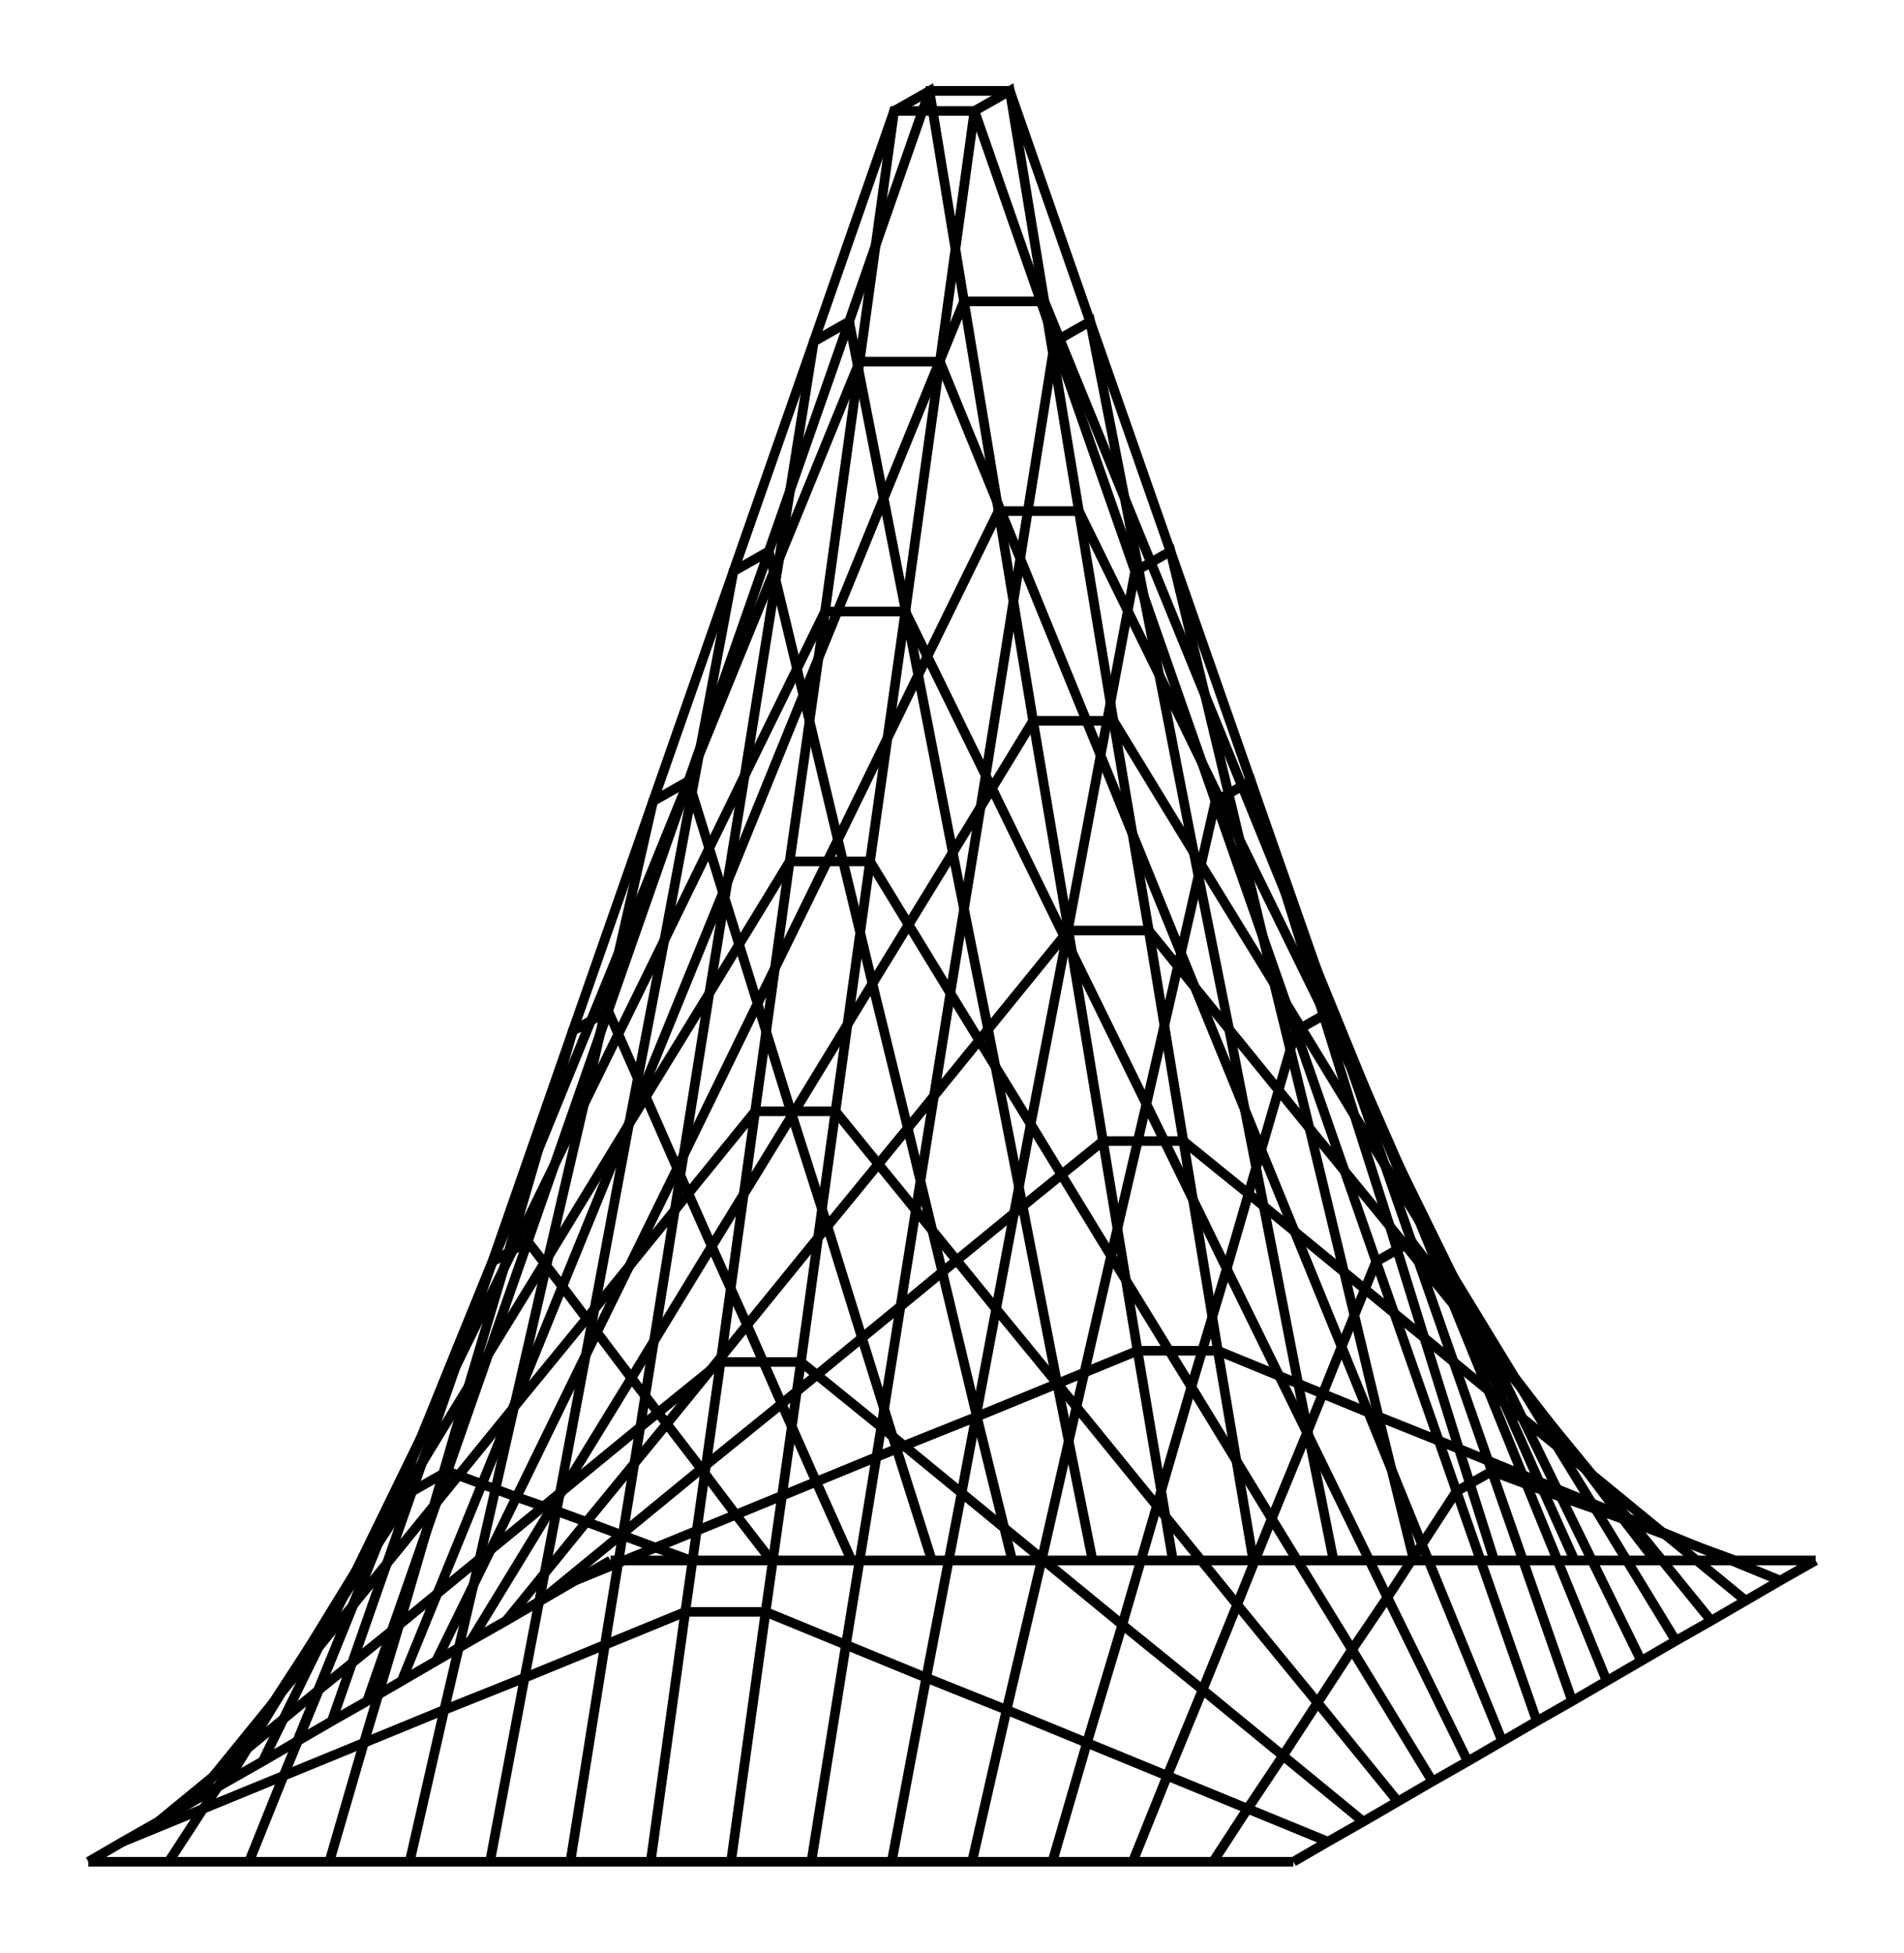 <svg xmlns="http://www.w3.org/2000/svg" width="97.5" height="100.0" viewBox="-31.90 -23.15 107.55 110.00">
<g fill="none" stroke="black" stroke-width="0.11%" transform="translate(0, 63.695) scale(4.538, -4.538)">
<polyline points="0.57,-0.25 0.13,-0.50 -0.30,-0.75 -0.73,-1.00 -1.17,-1.25 -1.60,-1.50 -2.03,-1.75 -2.46,-2.00 -2.90,-2.25 -3.33,-2.50 -3.76,-2.75 -4.20,-3.00 -4.63,-3.25 -5.06,-3.50 -5.50,-3.75 -5.93,-4.00" />
<polyline points="1.57,-0.25 1.13,-0.09 0.70,0.07 0.27,0.23 -0.17,0.39 -0.60,0.54 -1.03,0.70 -1.46,0.86 -1.90,0.61 -2.33,-0.05 -2.76,-0.71 -3.20,-1.36 -3.63,-2.02 -4.06,-2.68 -4.50,-3.34 -4.93,-4.00" />
<polyline points="2.57,-0.25 2.13,0.32 1.70,0.89 1.27,1.45 0.83,2.02 0.40,2.59 -0.03,3.16 -0.46,3.72 -0.90,3.47 -1.33,2.41 -1.76,1.34 -2.20,0.27 -2.63,-0.80 -3.06,-1.86 -3.50,-2.93 -3.93,-4.00" />
<polyline points="3.57,-0.25 3.13,0.73 2.70,1.70 2.27,2.68 1.83,3.66 1.40,4.63 0.97,5.61 0.54,6.59 0.10,6.34 -0.33,4.86 -0.76,3.38 -1.20,1.91 -1.63,0.43 -2.06,-1.05 -2.50,-2.52 -2.93,-4.00" />
<polyline points="4.57,-0.25 4.13,1.14 3.70,2.52 3.27,3.91 2.83,5.29 2.40,6.68 1.97,8.06 1.54,9.45 1.10,9.20 0.67,7.31 0.24,5.43 -0.20,3.54 -0.63,1.66 -1.06,-0.23 -1.50,-2.11 -1.93,-4.00" />
<polyline points="5.57,-0.25 5.13,1.54 4.70,3.34 4.27,5.13 3.83,6.93 3.40,8.72 2.97,10.52 2.54,12.31 2.10,12.06 1.67,9.77 1.24,7.47 0.80,5.18 0.37,2.88 -0.06,0.59 -0.50,-1.71 -0.93,-4.00" />
<polyline points="6.57,-0.25 6.13,1.95 5.70,4.16 5.27,6.36 4.83,8.56 4.40,10.77 3.97,12.97 3.54,15.17 3.10,14.92 2.67,12.22 2.24,9.52 1.80,6.81 1.37,4.11 0.94,1.41 0.50,-1.30 0.07,-4.00" />
<polyline points="7.57,-0.25 7.13,2.36 6.70,4.97 6.27,7.59 5.83,10.20 5.40,12.81 4.97,15.42 4.54,18.04 4.10,17.79 3.67,14.67 3.24,11.56 2.80,8.45 2.37,5.34 1.94,2.22 1.50,-0.89 1.07,-4.00" />
<polyline points="8.57,-0.25 8.13,2.36 7.70,4.97 7.27,7.59 6.83,10.20 6.40,12.81 5.97,15.42 5.54,18.04 5.10,17.79 4.67,14.67 4.24,11.56 3.80,8.45 3.37,5.34 2.94,2.22 2.50,-0.89 2.07,-4.00" />
<polyline points="9.57,-0.25 9.13,1.95 8.70,4.16 8.27,6.36 7.83,8.56 7.40,10.77 6.97,12.97 6.54,15.17 6.10,14.92 5.67,12.22 5.24,9.52 4.80,6.81 4.37,4.11 3.94,1.41 3.50,-1.30 3.07,-4.00" />
<polyline points="10.57,-0.25 10.13,1.54 9.70,3.34 9.27,5.13 8.83,6.93 8.40,8.72 7.97,10.52 7.54,12.31 7.10,12.06 6.67,9.77 6.24,7.47 5.80,5.18 5.37,2.88 4.94,0.59 4.50,-1.71 4.07,-4.00" />
<polyline points="11.57,-0.25 11.13,1.14 10.70,2.52 10.27,3.91 9.83,5.29 9.40,6.68 8.97,8.06 8.54,9.45 8.10,9.20 7.67,7.31 7.24,5.43 6.80,3.54 6.37,1.66 5.94,-0.23 5.50,-2.11 5.07,-4.00" />
<polyline points="12.57,-0.25 12.13,0.73 11.70,1.70 11.27,2.68 10.83,3.66 10.40,4.63 9.97,5.61 9.54,6.59 9.10,6.34 8.67,4.86 8.24,3.38 7.80,1.91 7.37,0.43 6.94,-1.05 6.50,-2.52 6.07,-4.00" />
<polyline points="13.57,-0.25 13.13,0.32 12.70,0.89 12.27,1.45 11.83,2.02 11.40,2.59 10.97,3.16 10.54,3.72 10.10,3.47 9.67,2.41 9.24,1.34 8.80,0.27 8.37,-0.80 7.94,-1.86 7.50,-2.93 7.07,-4.00" />
<polyline points="14.57,-0.25 14.13,-0.09 13.70,0.07 13.27,0.23 12.83,0.39 12.40,0.54 11.97,0.70 11.54,0.86 11.10,0.61 10.67,-0.05 10.24,-0.71 9.80,-1.36 9.37,-2.02 8.94,-2.68 8.50,-3.34 8.07,-4.00" />
<polyline points="15.57,-0.25 15.13,-0.50 14.70,-0.75 14.27,-1.00 13.83,-1.25 13.40,-1.50 12.97,-1.75 12.54,-2.00 12.10,-2.25 11.67,-2.50 11.24,-2.75 10.80,-3.00 10.37,-3.25 9.94,-3.50 9.50,-3.75 9.07,-4.00" />
<polyline points="0.57,-0.25 1.57,-0.25 2.57,-0.25 3.57,-0.25 4.57,-0.25 5.57,-0.25 6.57,-0.25 7.57,-0.25 8.57,-0.25 9.57,-0.25 10.57,-0.25 11.57,-0.25 12.57,-0.25 13.57,-0.25 14.57,-0.25 15.57,-0.25" />
<polyline points="0.13,-0.50 1.13,-0.09 2.13,0.32 3.13,0.73 4.13,1.14 5.13,1.54 6.13,1.95 7.13,2.36 8.13,2.36 9.13,1.95 10.13,1.54 11.13,1.14 12.13,0.73 13.13,0.32 14.13,-0.09 15.13,-0.50" />
<polyline points="-0.30,-0.75 0.70,0.07 1.70,0.89 2.70,1.70 3.70,2.52 4.70,3.34 5.70,4.16 6.70,4.97 7.70,4.97 8.70,4.16 9.70,3.34 10.70,2.52 11.70,1.70 12.70,0.89 13.70,0.07 14.70,-0.75" />
<polyline points="-0.73,-1.00 0.27,0.23 1.27,1.45 2.27,2.68 3.27,3.91 4.27,5.13 5.27,6.36 6.27,7.59 7.27,7.59 8.27,6.36 9.27,5.13 10.27,3.91 11.27,2.68 12.27,1.45 13.27,0.23 14.27,-1.00" />
<polyline points="-1.17,-1.25 -0.17,0.39 0.83,2.02 1.83,3.66 2.83,5.29 3.83,6.93 4.83,8.56 5.83,10.20 6.83,10.20 7.83,8.56 8.83,6.93 9.83,5.29 10.83,3.66 11.83,2.02 12.83,0.39 13.83,-1.25" />
<polyline points="-1.60,-1.50 -0.60,0.54 0.40,2.59 1.40,4.63 2.40,6.68 3.40,8.72 4.40,10.77 5.40,12.81 6.40,12.81 7.40,10.77 8.40,8.72 9.40,6.68 10.40,4.63 11.40,2.59 12.40,0.54 13.40,-1.50" />
<polyline points="-2.03,-1.75 -1.03,0.70 -0.03,3.16 0.97,5.61 1.97,8.06 2.97,10.52 3.97,12.97 4.97,15.42 5.97,15.42 6.97,12.97 7.97,10.52 8.97,8.06 9.97,5.61 10.97,3.16 11.97,0.70 12.97,-1.75" />
<polyline points="-2.46,-2.00 -1.46,0.86 -0.46,3.72 0.54,6.59 1.54,9.45 2.54,12.31 3.54,15.17 4.54,18.04 5.54,18.04 6.54,15.17 7.54,12.31 8.54,9.45 9.54,6.59 10.54,3.72 11.54,0.86 12.54,-2.00" />
<polyline points="-2.90,-2.25 -1.90,0.61 -0.90,3.47 0.10,6.34 1.10,9.20 2.10,12.06 3.10,14.92 4.10,17.79 5.10,17.79 6.10,14.92 7.10,12.06 8.10,9.20 9.10,6.34 10.10,3.47 11.10,0.61 12.10,-2.25" />
<polyline points="-3.33,-2.50 -2.33,-0.05 -1.33,2.41 -0.33,4.86 0.67,7.31 1.67,9.77 2.67,12.22 3.67,14.67 4.67,14.67 5.67,12.22 6.67,9.77 7.67,7.31 8.67,4.86 9.67,2.41 10.67,-0.05 11.67,-2.50" />
<polyline points="-3.76,-2.75 -2.76,-0.71 -1.76,1.34 -0.76,3.38 0.24,5.43 1.24,7.47 2.24,9.52 3.24,11.56 4.24,11.56 5.24,9.52 6.24,7.47 7.24,5.43 8.24,3.38 9.24,1.34 10.24,-0.71 11.24,-2.75" />
<polyline points="-4.20,-3.00 -3.20,-1.36 -2.20,0.27 -1.20,1.91 -0.20,3.54 0.80,5.18 1.80,6.81 2.80,8.45 3.80,8.45 4.80,6.81 5.80,5.18 6.80,3.54 7.80,1.91 8.80,0.27 9.80,-1.36 10.80,-3.00" />
<polyline points="-4.63,-3.25 -3.63,-2.02 -2.63,-0.80 -1.63,0.43 -0.63,1.66 0.37,2.88 1.37,4.11 2.37,5.34 3.37,5.34 4.37,4.11 5.37,2.88 6.37,1.66 7.37,0.43 8.37,-0.80 9.37,-2.02 10.37,-3.25" />
<polyline points="-5.06,-3.50 -4.06,-2.68 -3.06,-1.86 -2.06,-1.05 -1.06,-0.23 -0.06,0.59 0.94,1.41 1.94,2.22 2.94,2.22 3.94,1.41 4.94,0.59 5.94,-0.23 6.94,-1.05 7.94,-1.86 8.94,-2.68 9.94,-3.50" />
<polyline points="-5.50,-3.75 -4.50,-3.34 -3.50,-2.93 -2.50,-2.52 -1.50,-2.11 -0.50,-1.71 0.50,-1.30 1.50,-0.89 2.50,-0.89 3.50,-1.30 4.50,-1.71 5.50,-2.11 6.50,-2.52 7.50,-2.93 8.50,-3.34 9.50,-3.75" />
<polyline points="-5.93,-4.00 -4.93,-4.00 -3.93,-4.00 -2.93,-4.00 -1.93,-4.00 -0.93,-4.00 0.07,-4.00 1.07,-4.00 2.07,-4.00 3.07,-4.00 4.07,-4.00 5.07,-4.00 6.07,-4.00 7.07,-4.00 8.07,-4.00 9.07,-4.00" />
</g>
</svg>